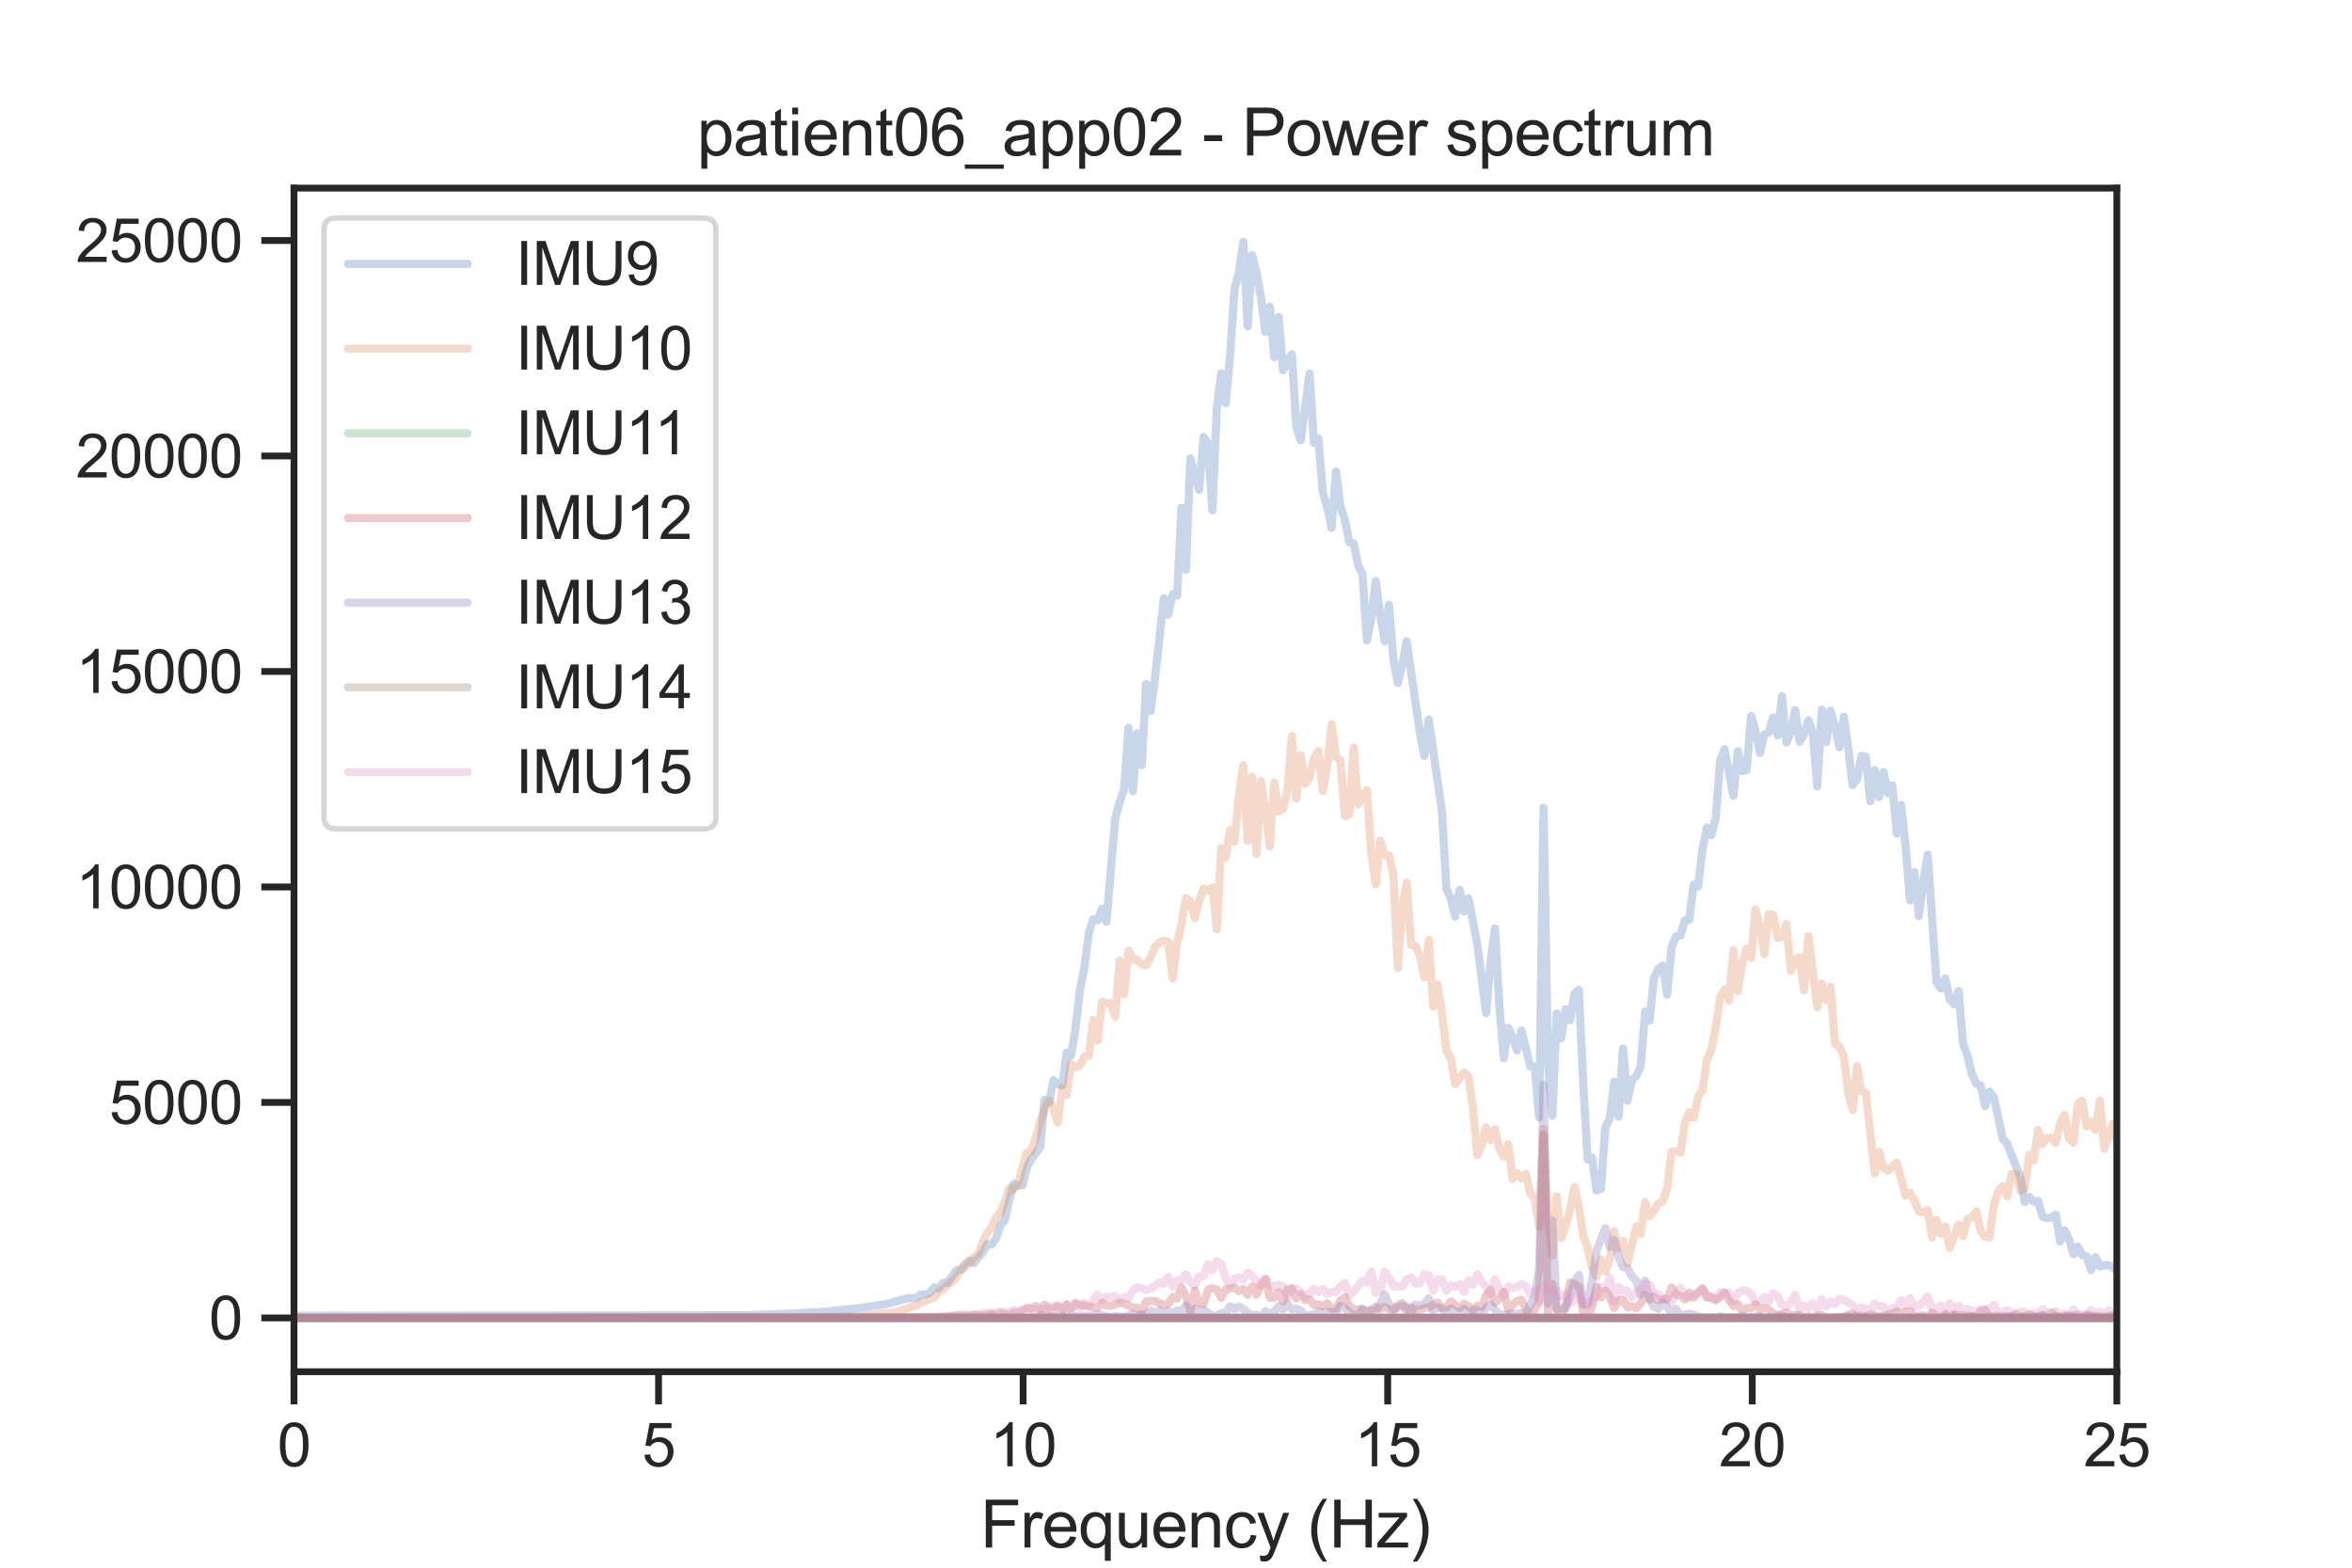 <?xml version="1.0" encoding="utf-8" standalone="no"?>
<!DOCTYPE svg PUBLIC "-//W3C//DTD SVG 1.1//EN"
  "http://www.w3.org/Graphics/SVG/1.1/DTD/svg11.dtd">
<svg xmlns:xlink="http://www.w3.org/1999/xlink" width="432pt" height="288pt" viewBox="0 0 432 288" xmlns="http://www.w3.org/2000/svg" version="1.1">
 <defs>
  <style type="text/css">*{stroke-linejoin: round; stroke-linecap: butt}</style>
 </defs>
 <g id="figure_1">
  <g id="patch_1">
   <path d="M 0 288 
L 432 288 
L 432 0 
L 0 0 
z
" style="fill: #ffffff"/>
  </g>
  <g id="axes_1">
   <g id="patch_2">
    <path d="M 54 252 
L 388.8 252 
L 388.8 34.56 
L 54 34.56 
z
" style="fill: #ffffff"/>
   </g>
   <g id="matplotlib.axis_1">
    <g id="xtick_1">
     <g id="line2d_1">
      <defs>
       <path id="m955534e65d" d="M 0 0 
L 0 6 
" style="stroke: #262626; stroke-width: 1.25"/>
      </defs>
      <g>
       <use xlink:href="#m955534e65d" x="54" y="252" style="fill: #262626; stroke: #262626; stroke-width: 1.25"/>
      </g>
     </g>
     <g id="text_1">
      <!-- 0 -->
      <g style="fill: #262626" transform="translate(50.941 269.374)scale(0.11 -0.11)">
       <defs>
        <path id="ArialMT-30" d="M 266 2259 
Q 266 3072 433 3567 
Q 600 4063 929 4331 
Q 1259 4600 1759 4600 
Q 2128 4600 2406 4451 
Q 2684 4303 2865 4023 
Q 3047 3744 3150 3342 
Q 3253 2941 3253 2259 
Q 3253 1453 3087 958 
Q 2922 463 2592 192 
Q 2263 -78 1759 -78 
Q 1097 -78 719 397 
Q 266 969 266 2259 
z
M 844 2259 
Q 844 1131 1108 757 
Q 1372 384 1759 384 
Q 2147 384 2411 759 
Q 2675 1134 2675 2259 
Q 2675 3391 2411 3762 
Q 2147 4134 1753 4134 
Q 1366 4134 1134 3806 
Q 844 3388 844 2259 
z
" transform="scale(0.016)"/>
       </defs>
       <use xlink:href="#ArialMT-30"/>
      </g>
     </g>
    </g>
    <g id="xtick_2">
     <g id="line2d_2">
      <g>
       <use xlink:href="#m955534e65d" x="120.96" y="252" style="fill: #262626; stroke: #262626; stroke-width: 1.25"/>
      </g>
     </g>
     <g id="text_2">
      <!-- 5 -->
      <g style="fill: #262626" transform="translate(117.901 269.374)scale(0.11 -0.11)">
       <defs>
        <path id="ArialMT-35" d="M 266 1200 
L 856 1250 
Q 922 819 1161 601 
Q 1400 384 1738 384 
Q 2144 384 2425 690 
Q 2706 997 2706 1503 
Q 2706 1984 2436 2262 
Q 2166 2541 1728 2541 
Q 1456 2541 1237 2417 
Q 1019 2294 894 2097 
L 366 2166 
L 809 4519 
L 3088 4519 
L 3088 3981 
L 1259 3981 
L 1013 2750 
Q 1425 3038 1878 3038 
Q 2478 3038 2890 2622 
Q 3303 2206 3303 1553 
Q 3303 931 2941 478 
Q 2500 -78 1738 -78 
Q 1113 -78 717 272 
Q 322 622 266 1200 
z
" transform="scale(0.016)"/>
       </defs>
       <use xlink:href="#ArialMT-35"/>
      </g>
     </g>
    </g>
    <g id="xtick_3">
     <g id="line2d_3">
      <g>
       <use xlink:href="#m955534e65d" x="187.92" y="252" style="fill: #262626; stroke: #262626; stroke-width: 1.25"/>
      </g>
     </g>
     <g id="text_3">
      <!-- 10 -->
      <g style="fill: #262626" transform="translate(181.803 269.374)scale(0.11 -0.11)">
       <defs>
        <path id="ArialMT-31" d="M 2384 0 
L 1822 0 
L 1822 3584 
Q 1619 3391 1289 3197 
Q 959 3003 697 2906 
L 697 3450 
Q 1169 3672 1522 3987 
Q 1875 4303 2022 4600 
L 2384 4600 
L 2384 0 
z
" transform="scale(0.016)"/>
       </defs>
       <use xlink:href="#ArialMT-31"/>
       <use xlink:href="#ArialMT-30" x="55.615"/>
      </g>
     </g>
    </g>
    <g id="xtick_4">
     <g id="line2d_4">
      <g>
       <use xlink:href="#m955534e65d" x="254.88" y="252" style="fill: #262626; stroke: #262626; stroke-width: 1.25"/>
      </g>
     </g>
     <g id="text_4">
      <!-- 15 -->
      <g style="fill: #262626" transform="translate(248.763 269.374)scale(0.11 -0.11)">
       <use xlink:href="#ArialMT-31"/>
       <use xlink:href="#ArialMT-35" x="55.615"/>
      </g>
     </g>
    </g>
    <g id="xtick_5">
     <g id="line2d_5">
      <g>
       <use xlink:href="#m955534e65d" x="321.84" y="252" style="fill: #262626; stroke: #262626; stroke-width: 1.25"/>
      </g>
     </g>
     <g id="text_5">
      <!-- 20 -->
      <g style="fill: #262626" transform="translate(315.723 269.374)scale(0.11 -0.11)">
       <defs>
        <path id="ArialMT-32" d="M 3222 541 
L 3222 0 
L 194 0 
Q 188 203 259 391 
Q 375 700 629 1000 
Q 884 1300 1366 1694 
Q 2113 2306 2375 2664 
Q 2638 3022 2638 3341 
Q 2638 3675 2398 3904 
Q 2159 4134 1775 4134 
Q 1369 4134 1125 3890 
Q 881 3647 878 3216 
L 300 3275 
Q 359 3922 746 4261 
Q 1134 4600 1788 4600 
Q 2447 4600 2831 4234 
Q 3216 3869 3216 3328 
Q 3216 3053 3103 2787 
Q 2991 2522 2730 2228 
Q 2469 1934 1863 1422 
Q 1356 997 1212 845 
Q 1069 694 975 541 
L 3222 541 
z
" transform="scale(0.016)"/>
       </defs>
       <use xlink:href="#ArialMT-32"/>
       <use xlink:href="#ArialMT-30" x="55.615"/>
      </g>
     </g>
    </g>
    <g id="xtick_6">
     <g id="line2d_6">
      <g>
       <use xlink:href="#m955534e65d" x="388.8" y="252" style="fill: #262626; stroke: #262626; stroke-width: 1.25"/>
      </g>
     </g>
     <g id="text_6">
      <!-- 25 -->
      <g style="fill: #262626" transform="translate(382.683 269.374)scale(0.11 -0.11)">
       <use xlink:href="#ArialMT-32"/>
       <use xlink:href="#ArialMT-35" x="55.615"/>
      </g>
     </g>
    </g>
    <g id="text_7">
     <!-- Frequency (Hz) -->
     <g style="fill: #262626" transform="translate(180.059 284.295)scale(0.12 -0.12)">
      <defs>
       <path id="ArialMT-46" d="M 525 0 
L 525 4581 
L 3616 4581 
L 3616 4041 
L 1131 4041 
L 1131 2622 
L 3281 2622 
L 3281 2081 
L 1131 2081 
L 1131 0 
L 525 0 
z
" transform="scale(0.016)"/>
       <path id="ArialMT-72" d="M 416 0 
L 416 3319 
L 922 3319 
L 922 2816 
Q 1116 3169 1280 3281 
Q 1444 3394 1641 3394 
Q 1925 3394 2219 3213 
L 2025 2691 
Q 1819 2813 1613 2813 
Q 1428 2813 1281 2702 
Q 1134 2591 1072 2394 
Q 978 2094 978 1738 
L 978 0 
L 416 0 
z
" transform="scale(0.016)"/>
       <path id="ArialMT-65" d="M 2694 1069 
L 3275 997 
Q 3138 488 2766 206 
Q 2394 -75 1816 -75 
Q 1088 -75 661 373 
Q 234 822 234 1631 
Q 234 2469 665 2931 
Q 1097 3394 1784 3394 
Q 2450 3394 2872 2941 
Q 3294 2488 3294 1666 
Q 3294 1616 3291 1516 
L 816 1516 
Q 847 969 1125 678 
Q 1403 388 1819 388 
Q 2128 388 2347 550 
Q 2566 713 2694 1069 
z
M 847 1978 
L 2700 1978 
Q 2663 2397 2488 2606 
Q 2219 2931 1791 2931 
Q 1403 2931 1139 2672 
Q 875 2413 847 1978 
z
" transform="scale(0.016)"/>
       <path id="ArialMT-71" d="M 2538 -1272 
L 2538 353 
Q 2406 169 2170 47 
Q 1934 -75 1669 -75 
Q 1078 -75 651 397 
Q 225 869 225 1691 
Q 225 2191 398 2587 
Q 572 2984 901 3189 
Q 1231 3394 1625 3394 
Q 2241 3394 2594 2875 
L 2594 3319 
L 3100 3319 
L 3100 -1272 
L 2538 -1272 
z
M 803 1669 
Q 803 1028 1072 708 
Q 1341 388 1716 388 
Q 2075 388 2334 692 
Q 2594 997 2594 1619 
Q 2594 2281 2320 2615 
Q 2047 2950 1678 2950 
Q 1313 2950 1058 2639 
Q 803 2328 803 1669 
z
" transform="scale(0.016)"/>
       <path id="ArialMT-75" d="M 2597 0 
L 2597 488 
Q 2209 -75 1544 -75 
Q 1250 -75 995 37 
Q 741 150 617 320 
Q 494 491 444 738 
Q 409 903 409 1263 
L 409 3319 
L 972 3319 
L 972 1478 
Q 972 1038 1006 884 
Q 1059 663 1231 536 
Q 1403 409 1656 409 
Q 1909 409 2131 539 
Q 2353 669 2445 892 
Q 2538 1116 2538 1541 
L 2538 3319 
L 3100 3319 
L 3100 0 
L 2597 0 
z
" transform="scale(0.016)"/>
       <path id="ArialMT-6e" d="M 422 0 
L 422 3319 
L 928 3319 
L 928 2847 
Q 1294 3394 1984 3394 
Q 2284 3394 2536 3286 
Q 2788 3178 2913 3003 
Q 3038 2828 3088 2588 
Q 3119 2431 3119 2041 
L 3119 0 
L 2556 0 
L 2556 2019 
Q 2556 2363 2490 2533 
Q 2425 2703 2258 2804 
Q 2091 2906 1866 2906 
Q 1506 2906 1245 2678 
Q 984 2450 984 1813 
L 984 0 
L 422 0 
z
" transform="scale(0.016)"/>
       <path id="ArialMT-63" d="M 2588 1216 
L 3141 1144 
Q 3050 572 2676 248 
Q 2303 -75 1759 -75 
Q 1078 -75 664 370 
Q 250 816 250 1647 
Q 250 2184 428 2587 
Q 606 2991 970 3192 
Q 1334 3394 1763 3394 
Q 2303 3394 2647 3120 
Q 2991 2847 3088 2344 
L 2541 2259 
Q 2463 2594 2264 2762 
Q 2066 2931 1784 2931 
Q 1359 2931 1093 2626 
Q 828 2322 828 1663 
Q 828 994 1084 691 
Q 1341 388 1753 388 
Q 2084 388 2306 591 
Q 2528 794 2588 1216 
z
" transform="scale(0.016)"/>
       <path id="ArialMT-79" d="M 397 -1278 
L 334 -750 
Q 519 -800 656 -800 
Q 844 -800 956 -737 
Q 1069 -675 1141 -563 
Q 1194 -478 1313 -144 
Q 1328 -97 1363 -6 
L 103 3319 
L 709 3319 
L 1400 1397 
Q 1534 1031 1641 628 
Q 1738 1016 1872 1384 
L 2581 3319 
L 3144 3319 
L 1881 -56 
Q 1678 -603 1566 -809 
Q 1416 -1088 1222 -1217 
Q 1028 -1347 759 -1347 
Q 597 -1347 397 -1278 
z
" transform="scale(0.016)"/>
       <path id="ArialMT-20" transform="scale(0.016)"/>
       <path id="ArialMT-28" d="M 1497 -1347 
Q 1031 -759 709 28 
Q 388 816 388 1659 
Q 388 2403 628 3084 
Q 909 3875 1497 4659 
L 1900 4659 
Q 1522 4009 1400 3731 
Q 1209 3300 1100 2831 
Q 966 2247 966 1656 
Q 966 153 1900 -1347 
L 1497 -1347 
z
" transform="scale(0.016)"/>
       <path id="ArialMT-48" d="M 513 0 
L 513 4581 
L 1119 4581 
L 1119 2700 
L 3500 2700 
L 3500 4581 
L 4106 4581 
L 4106 0 
L 3500 0 
L 3500 2159 
L 1119 2159 
L 1119 0 
L 513 0 
z
" transform="scale(0.016)"/>
       <path id="ArialMT-7a" d="M 125 0 
L 125 456 
L 2238 2881 
Q 1878 2863 1603 2863 
L 250 2863 
L 250 3319 
L 2963 3319 
L 2963 2947 
L 1166 841 
L 819 456 
Q 1197 484 1528 484 
L 3063 484 
L 3063 0 
L 125 0 
z
" transform="scale(0.016)"/>
       <path id="ArialMT-29" d="M 791 -1347 
L 388 -1347 
Q 1322 153 1322 1656 
Q 1322 2244 1188 2822 
Q 1081 3291 891 3722 
Q 769 4003 388 4659 
L 791 4659 
Q 1378 3875 1659 3084 
Q 1900 2403 1900 1659 
Q 1900 816 1576 28 
Q 1253 -759 791 -1347 
z
" transform="scale(0.016)"/>
      </defs>
      <use xlink:href="#ArialMT-46"/>
      <use xlink:href="#ArialMT-72" x="61.084"/>
      <use xlink:href="#ArialMT-65" x="94.385"/>
      <use xlink:href="#ArialMT-71" x="150"/>
      <use xlink:href="#ArialMT-75" x="205.615"/>
      <use xlink:href="#ArialMT-65" x="261.23"/>
      <use xlink:href="#ArialMT-6e" x="316.846"/>
      <use xlink:href="#ArialMT-63" x="372.461"/>
      <use xlink:href="#ArialMT-79" x="422.461"/>
      <use xlink:href="#ArialMT-20" x="472.461"/>
      <use xlink:href="#ArialMT-28" x="500.244"/>
      <use xlink:href="#ArialMT-48" x="533.545"/>
      <use xlink:href="#ArialMT-7a" x="605.762"/>
      <use xlink:href="#ArialMT-29" x="655.762"/>
     </g>
    </g>
   </g>
   <g id="matplotlib.axis_2">
    <g id="ytick_1">
     <g id="line2d_7">
      <defs>
       <path id="m3eac4e1ff3" d="M 0 0 
L -6 0 
" style="stroke: #262626; stroke-width: 1.25"/>
      </defs>
      <g>
       <use xlink:href="#m3eac4e1ff3" x="54" y="242.116" style="fill: #262626; stroke: #262626; stroke-width: 1.25"/>
      </g>
     </g>
     <g id="text_8">
      <!-- 0 -->
      <g style="fill: #262626" transform="translate(38.383 246.053)scale(0.11 -0.11)">
       <use xlink:href="#ArialMT-30"/>
      </g>
     </g>
    </g>
    <g id="ytick_2">
     <g id="line2d_8">
      <g>
       <use xlink:href="#m3eac4e1ff3" x="54" y="202.53" style="fill: #262626; stroke: #262626; stroke-width: 1.25"/>
      </g>
     </g>
     <g id="text_9">
      <!-- 5000 -->
      <g style="fill: #262626" transform="translate(20.032 206.467)scale(0.11 -0.11)">
       <use xlink:href="#ArialMT-35"/>
       <use xlink:href="#ArialMT-30" x="55.615"/>
       <use xlink:href="#ArialMT-30" x="111.23"/>
       <use xlink:href="#ArialMT-30" x="166.846"/>
      </g>
     </g>
    </g>
    <g id="ytick_3">
     <g id="line2d_9">
      <g>
       <use xlink:href="#m3eac4e1ff3" x="54" y="162.944" style="fill: #262626; stroke: #262626; stroke-width: 1.25"/>
      </g>
     </g>
     <g id="text_10">
      <!-- 10000 -->
      <g style="fill: #262626" transform="translate(13.915 166.881)scale(0.11 -0.11)">
       <use xlink:href="#ArialMT-31"/>
       <use xlink:href="#ArialMT-30" x="55.615"/>
       <use xlink:href="#ArialMT-30" x="111.23"/>
       <use xlink:href="#ArialMT-30" x="166.846"/>
       <use xlink:href="#ArialMT-30" x="222.461"/>
      </g>
     </g>
    </g>
    <g id="ytick_4">
     <g id="line2d_10">
      <g>
       <use xlink:href="#m3eac4e1ff3" x="54" y="123.358" style="fill: #262626; stroke: #262626; stroke-width: 1.25"/>
      </g>
     </g>
     <g id="text_11">
      <!-- 15000 -->
      <g style="fill: #262626" transform="translate(13.915 127.295)scale(0.11 -0.11)">
       <use xlink:href="#ArialMT-31"/>
       <use xlink:href="#ArialMT-35" x="55.615"/>
       <use xlink:href="#ArialMT-30" x="111.23"/>
       <use xlink:href="#ArialMT-30" x="166.846"/>
       <use xlink:href="#ArialMT-30" x="222.461"/>
      </g>
     </g>
    </g>
    <g id="ytick_5">
     <g id="line2d_11">
      <g>
       <use xlink:href="#m3eac4e1ff3" x="54" y="83.772" style="fill: #262626; stroke: #262626; stroke-width: 1.25"/>
      </g>
     </g>
     <g id="text_12">
      <!-- 20000 -->
      <g style="fill: #262626" transform="translate(13.915 87.708)scale(0.11 -0.11)">
       <use xlink:href="#ArialMT-32"/>
       <use xlink:href="#ArialMT-30" x="55.615"/>
       <use xlink:href="#ArialMT-30" x="111.23"/>
       <use xlink:href="#ArialMT-30" x="166.846"/>
       <use xlink:href="#ArialMT-30" x="222.461"/>
      </g>
     </g>
    </g>
    <g id="ytick_6">
     <g id="line2d_12">
      <g>
       <use xlink:href="#m3eac4e1ff3" x="54" y="44.185" style="fill: #262626; stroke: #262626; stroke-width: 1.25"/>
      </g>
     </g>
     <g id="text_13">
      <!-- 25000 -->
      <g style="fill: #262626" transform="translate(13.915 48.122)scale(0.11 -0.11)">
       <use xlink:href="#ArialMT-32"/>
       <use xlink:href="#ArialMT-35" x="55.615"/>
       <use xlink:href="#ArialMT-30" x="111.23"/>
       <use xlink:href="#ArialMT-30" x="166.846"/>
       <use xlink:href="#ArialMT-30" x="222.461"/>
      </g>
     </g>
    </g>
   </g>
   <g id="line2d_13">
    <path d="M 54 241.726 
L 135.909 241.631 
L 144.83 241.347 
L 151.318 240.973 
L 157.806 240.316 
L 161.049 239.81 
L 162.671 239.586 
L 164.293 239.15 
L 166.726 238.479 
L 168.348 238.446 
L 169.159 237.789 
L 169.97 237.816 
L 170.781 237.502 
L 171.592 236.519 
L 172.403 236.705 
L 173.214 235.691 
L 174.025 235.666 
L 175.647 233.377 
L 176.458 233.243 
L 177.269 232.209 
L 178.08 231.57 
L 178.891 232.021 
L 180.513 230.032 
L 181.324 228.569 
L 182.135 228.639 
L 182.946 227.485 
L 183.757 225.139 
L 184.568 224.145 
L 185.379 220.512 
L 186.19 217.508 
L 187.001 217.778 
L 187.812 217.756 
L 188.623 214.466 
L 189.434 212.963 
L 191.056 210.697 
L 191.867 202.038 
L 192.678 202.571 
L 193.489 198.448 
L 194.3 199.147 
L 195.111 199.394 
L 195.922 193.367 
L 196.733 193.898 
L 197.544 188.967 
L 198.355 181.813 
L 199.166 177.776 
L 199.977 171.445 
L 200.788 168.862 
L 201.599 169.063 
L 202.41 166.942 
L 203.221 169.332 
L 204.842 150.375 
L 205.653 147.353 
L 206.464 145.012 
L 207.275 133.705 
L 208.086 145.349 
L 208.897 134.716 
L 209.708 140.578 
L 210.519 125.641 
L 211.33 130.594 
L 212.141 124.628 
L 213.763 109.905 
L 214.574 112.908 
L 215.385 109.179 
L 216.196 109.46 
L 217.007 93.316 
L 217.818 104.683 
L 218.629 84.208 
L 220.251 89.988 
L 221.062 80.273 
L 221.873 81.473 
L 222.684 93.747 
L 223.495 75.002 
L 224.306 68.565 
L 225.117 74.105 
L 225.928 65.416 
L 226.739 53.182 
L 227.55 50.004 
L 228.361 44.444 
L 229.172 59.966 
L 229.983 46.871 
L 230.794 50.157 
L 231.605 54.568 
L 232.416 61.004 
L 233.227 56.363 
L 234.038 65.629 
L 234.849 58.244 
L 235.66 68.002 
L 236.471 66.374 
L 237.282 65.078 
L 238.093 78.402 
L 238.904 80.912 
L 240.526 68.632 
L 241.337 81.348 
L 242.148 80.571 
L 242.959 90.37 
L 243.77 93.23 
L 244.581 96.974 
L 245.392 86.625 
L 246.203 93.087 
L 247.013 95.498 
L 247.824 99.58 
L 248.635 99.841 
L 249.446 103.791 
L 250.257 105.482 
L 251.068 117.678 
L 251.879 113.552 
L 252.69 106.721 
L 253.501 112.897 
L 254.312 117.799 
L 255.123 111.118 
L 255.934 121.143 
L 256.745 125.478 
L 257.556 122.051 
L 258.367 117.803 
L 260.8 134.649 
L 261.611 138.905 
L 262.422 132.161 
L 264.855 149.085 
L 265.666 163.296 
L 266.477 165.122 
L 267.288 168.366 
L 268.099 163.473 
L 268.91 167.433 
L 269.721 165.063 
L 271.343 173.504 
L 272.965 186.137 
L 273.776 176.664 
L 274.587 170.575 
L 275.398 184.883 
L 276.209 194.402 
L 277.02 188.851 
L 277.831 190.506 
L 278.642 192.988 
L 279.453 189.312 
L 281.075 195.91 
L 281.886 195.926 
L 282.697 205.27 
L 283.508 148.42 
L 284.319 194.868 
L 285.13 204.985 
L 285.941 186.176 
L 286.752 190.743 
L 287.563 185.387 
L 288.374 187.414 
L 289.184 182.533 
L 289.995 181.86 
L 290.806 199.307 
L 291.617 213.022 
L 292.428 212.667 
L 293.239 218.712 
L 294.05 218.385 
L 294.861 207.127 
L 295.672 205.477 
L 296.483 198.709 
L 297.294 205.162 
L 298.105 192.634 
L 298.916 202.202 
L 299.727 198.422 
L 300.538 197.661 
L 301.349 195.929 
L 302.16 185.82 
L 302.971 187.46 
L 303.782 179.735 
L 304.593 177.958 
L 305.404 177.39 
L 306.215 182.694 
L 307.026 173.962 
L 307.837 172.018 
L 308.648 171.85 
L 309.459 169.082 
L 310.27 168.936 
L 311.081 162.541 
L 311.892 162.869 
L 312.703 155.962 
L 313.514 152.033 
L 314.325 153.412 
L 315.136 150.257 
L 315.947 139.676 
L 316.758 137.641 
L 318.38 146.193 
L 319.191 138.003 
L 320.002 141.681 
L 320.813 141.448 
L 321.624 131.535 
L 322.435 134.216 
L 323.246 138.315 
L 324.057 134.955 
L 324.868 134.529 
L 325.679 131.796 
L 326.49 135.087 
L 327.301 127.923 
L 328.112 136.435 
L 328.923 134.513 
L 329.734 130.456 
L 330.545 136.248 
L 331.356 134.901 
L 332.166 132.337 
L 332.977 134.706 
L 333.788 144.485 
L 334.599 130.366 
L 335.41 136.333 
L 336.221 130.569 
L 337.032 133.46 
L 337.843 137.265 
L 338.654 131.646 
L 339.465 137.397 
L 340.276 144.216 
L 341.087 143.158 
L 341.898 138.862 
L 342.709 139.079 
L 343.52 147.212 
L 344.331 141.48 
L 345.142 146.438 
L 345.953 141.835 
L 346.764 145.736 
L 347.575 144.309 
L 348.386 153.135 
L 349.197 147.883 
L 350.008 155.445 
L 350.819 165.41 
L 351.63 160.214 
L 352.441 168.301 
L 353.252 161.994 
L 354.063 157.011 
L 355.685 180.467 
L 356.496 181.593 
L 357.307 179.735 
L 358.118 183.646 
L 358.929 184.496 
L 359.74 182.081 
L 360.551 191.689 
L 361.362 193.912 
L 362.173 197.244 
L 362.984 199.078 
L 363.795 199.403 
L 364.606 203.208 
L 365.417 200.531 
L 366.228 201.566 
L 367.85 209.243 
L 368.661 210.133 
L 371.094 216.279 
L 371.905 220.838 
L 372.716 219.879 
L 373.527 220.733 
L 374.338 220.607 
L 375.148 223.519 
L 375.959 223.76 
L 376.77 223.706 
L 377.581 223.147 
L 378.392 228.1 
L 379.203 226.033 
L 380.014 227.603 
L 380.825 230.417 
L 381.636 229.021 
L 382.447 230.542 
L 383.258 230.835 
L 384.069 233.33 
L 384.88 230.929 
L 385.691 232.674 
L 386.502 232.449 
L 387.313 232.432 
L 388.124 232.81 
L 388.935 233.564 
L 389.746 230.99 
L 390.557 232.302 
L 391.368 232.007 
L 392.179 234.132 
L 392.99 229.281 
L 393.801 229.443 
L 394.612 230.471 
L 395.423 232.088 
L 396.234 229.239 
L 397.045 227.829 
L 397.856 225.2 
L 398.667 228.272 
L 399.478 223.762 
L 400.289 225.572 
L 401.1 222.305 
L 401.911 223.521 
L 402.722 220.027 
L 403.533 219.61 
L 404.344 218.761 
L 405.155 216.845 
L 405.966 215.435 
L 406.777 213.436 
L 407.588 210.78 
L 408.399 212.877 
L 409.21 207.751 
L 410.021 209.688 
L 410.832 209.353 
L 411.643 208.746 
L 412.454 210.267 
L 413.265 208.133 
L 414.076 208.548 
L 414.887 205.495 
L 415.698 200.975 
L 416.509 200.54 
L 417.319 201.561 
L 418.13 204.76 
L 418.941 199.299 
L 419.752 200.232 
L 420.563 200.139 
L 421.374 192.992 
L 422.185 194.69 
L 422.996 193.315 
L 423.807 191.125 
L 424.618 190.83 
L 425.429 191.375 
L 426.24 192.76 
L 427.051 189.025 
L 427.862 187.464 
L 428.673 191.886 
L 429.484 189.306 
L 430.295 183.585 
L 431.106 187.385 
L 431.917 186.3 
L 432.728 186.978 
L 433 188.409 
M 433 242.116 
L -1 242.116 
L -1 242.116 
" clip-path="url(#p8535fdfcea)" style="fill: none; stroke: #4c72b0; stroke-opacity: 0.3; stroke-width: 1.5; stroke-linecap: round"/>
   </g>
   <g id="line2d_14">
    <path d="M 54 242.11 
L 151.318 242.004 
L 157.806 241.781 
L 164.293 241.077 
L 166.726 240.362 
L 167.537 240.012 
L 168.348 239.825 
L 169.159 239.298 
L 171.592 238.357 
L 172.403 237.288 
L 173.214 236.879 
L 174.025 236.062 
L 174.836 235.446 
L 175.647 234.625 
L 176.458 233.385 
L 178.08 232.088 
L 178.891 230.945 
L 179.702 230.368 
L 180.513 228.172 
L 181.324 226.521 
L 182.135 225.479 
L 182.946 223.614 
L 183.757 222.733 
L 184.568 220.705 
L 185.379 218.267 
L 186.19 218.53 
L 187.001 217.392 
L 187.812 214.338 
L 188.623 211.772 
L 189.434 211.459 
L 190.245 208.945 
L 191.056 206.061 
L 191.867 203.769 
L 192.678 202.204 
L 193.489 203.671 
L 194.3 206.197 
L 195.111 199.86 
L 195.922 201.143 
L 196.733 195.411 
L 197.544 196.09 
L 198.355 195.753 
L 199.166 194.102 
L 199.977 193.973 
L 200.788 187.386 
L 201.599 191.182 
L 202.41 184.024 
L 203.221 184.36 
L 204.031 184.326 
L 204.842 186.794 
L 205.653 176.484 
L 206.464 182.584 
L 207.275 174.648 
L 208.086 176.252 
L 208.897 176.399 
L 209.708 177.176 
L 210.519 177.335 
L 211.33 175.851 
L 212.141 173.944 
L 212.952 173.143 
L 213.763 172.822 
L 214.574 173.034 
L 215.385 179.731 
L 216.196 173.225 
L 217.007 169.704 
L 217.818 165.001 
L 218.629 165.564 
L 219.44 168.696 
L 220.251 165.532 
L 221.062 163.295 
L 221.873 163.584 
L 222.684 163.03 
L 223.495 170.735 
L 224.306 155.822 
L 225.117 157.555 
L 225.928 152.514 
L 226.739 154.628 
L 227.55 146.251 
L 228.361 140.563 
L 229.172 154.496 
L 229.983 142.669 
L 230.794 156.877 
L 231.605 143.486 
L 232.416 148.727 
L 233.227 155.544 
L 234.038 143.801 
L 234.849 149.093 
L 235.66 148.539 
L 236.471 145.103 
L 237.282 135.21 
L 238.093 146.692 
L 238.904 138.729 
L 239.715 143.968 
L 240.526 142.821 
L 241.337 139.273 
L 242.148 137.95 
L 242.959 145.313 
L 243.77 140.938 
L 244.581 133.07 
L 245.392 139.048 
L 246.203 139.637 
L 247.013 149.985 
L 247.824 149.636 
L 248.635 137.354 
L 249.446 147.765 
L 250.257 146.268 
L 251.068 145.144 
L 251.879 157.008 
L 252.69 162.483 
L 253.501 154.426 
L 254.312 157.089 
L 255.123 157.143 
L 255.934 160.759 
L 256.745 177.825 
L 257.556 166.463 
L 258.367 162.18 
L 259.178 173.612 
L 259.989 173.826 
L 260.8 175.603 
L 261.611 179.564 
L 262.422 172.659 
L 263.233 184.881 
L 264.044 180.842 
L 264.855 186.17 
L 265.666 192.908 
L 266.477 194.462 
L 267.288 199.161 
L 268.91 197.01 
L 269.721 197.774 
L 270.532 203.375 
L 271.343 212.233 
L 272.154 210.304 
L 272.965 207.07 
L 273.776 209.461 
L 274.587 207.463 
L 275.398 211.013 
L 276.209 212.469 
L 277.02 210.201 
L 277.831 216.588 
L 278.642 215.483 
L 279.453 216.488 
L 280.264 215.682 
L 281.075 219.251 
L 281.886 220.179 
L 282.697 225.364 
L 283.508 207.367 
L 284.319 223.679 
L 285.13 230.713 
L 285.941 219.782 
L 286.752 227.426 
L 287.563 225.227 
L 288.374 222.196 
L 289.184 218.037 
L 289.995 221.714 
L 290.806 227.102 
L 291.617 229.286 
L 292.428 232.981 
L 293.239 234.561 
L 294.05 231.38 
L 294.861 233.538 
L 295.672 231.378 
L 296.483 226.15 
L 297.294 229.275 
L 298.105 227.991 
L 298.916 232.063 
L 300.538 225.33 
L 301.349 226.706 
L 302.16 220.839 
L 302.971 223.384 
L 303.782 222.486 
L 304.593 221.044 
L 305.404 220.686 
L 306.215 218.318 
L 307.026 211.572 
L 307.837 211.46 
L 308.648 211.757 
L 309.459 206.323 
L 310.27 204.323 
L 311.081 205.332 
L 311.892 201.498 
L 312.703 200.26 
L 313.514 194.643 
L 314.325 192.746 
L 315.136 188.882 
L 315.947 183.218 
L 316.758 181.733 
L 317.569 183.798 
L 318.38 174.578 
L 319.191 182.052 
L 320.002 176.997 
L 320.813 174.269 
L 321.624 175.954 
L 322.435 167.065 
L 323.246 170.048 
L 324.057 175.305 
L 324.868 167.934 
L 325.679 168.061 
L 326.49 172.242 
L 327.301 172.149 
L 328.112 169.728 
L 328.923 178.346 
L 329.734 176.371 
L 330.545 175.804 
L 331.356 181.977 
L 332.166 171.965 
L 333.788 185.043 
L 334.599 180.696 
L 335.41 183.694 
L 336.221 181.271 
L 337.032 191.7 
L 337.843 192.269 
L 338.654 194.08 
L 339.465 200.692 
L 340.276 203.942 
L 341.087 195.865 
L 341.898 200.448 
L 342.709 200.789 
L 344.331 215.561 
L 345.142 211.61 
L 345.953 214.531 
L 346.764 215.067 
L 347.575 214.258 
L 348.386 213.612 
L 350.008 219.64 
L 350.819 219.092 
L 351.63 220.539 
L 352.441 222.488 
L 353.252 222.764 
L 354.063 222.308 
L 354.874 227.326 
L 355.685 224.106 
L 356.496 226.622 
L 357.307 225.305 
L 358.118 229.211 
L 359.74 224.977 
L 360.551 227.046 
L 361.362 224.012 
L 362.173 223.649 
L 362.984 222.537 
L 363.795 226.144 
L 364.606 227.177 
L 365.417 227.326 
L 366.228 221.271 
L 367.039 218.885 
L 367.85 217.911 
L 368.661 219.747 
L 369.472 215.639 
L 370.283 215.696 
L 371.094 218.763 
L 371.905 218.313 
L 372.716 212.109 
L 373.527 213.189 
L 374.338 207.604 
L 375.148 210.204 
L 375.959 209.038 
L 376.77 208.991 
L 377.581 209.959 
L 378.392 206.419 
L 379.203 204.806 
L 380.014 209.154 
L 380.825 209.93 
L 381.636 202.843 
L 382.447 202.188 
L 383.258 206.929 
L 384.069 206.076 
L 384.88 207.581 
L 385.691 202.187 
L 386.502 211.037 
L 388.124 206.439 
L 388.935 210.269 
L 389.746 206.746 
L 390.557 209.461 
L 391.368 206.594 
L 392.179 210.478 
L 392.99 208.039 
L 393.801 210.53 
L 394.612 210.908 
L 395.423 212.195 
L 396.234 214.579 
L 397.045 215.423 
L 397.856 217.584 
L 398.667 216.811 
L 399.478 215.22 
L 401.1 223.002 
L 401.911 219.139 
L 402.722 220.958 
L 403.533 221.537 
L 404.344 224.723 
L 405.155 226.189 
L 405.966 226.353 
L 406.777 227.179 
L 407.588 228.9 
L 408.399 229.293 
L 409.21 230.463 
L 410.021 230.893 
L 410.832 235.732 
L 411.643 233.321 
L 412.454 235.25 
L 413.265 235.663 
L 414.076 238.002 
L 414.887 237.534 
L 415.698 238.875 
L 416.509 239.374 
L 417.319 239.003 
L 418.13 238.356 
L 419.752 240.657 
L 420.563 240.415 
L 421.374 240.72 
L 422.185 240.897 
L 422.996 241.409 
L 423.807 241.053 
L 424.618 241.28 
L 425.429 240.665 
L 426.24 241.569 
L 427.051 240.259 
L 428.673 241.345 
L 429.484 240.988 
L 430.295 240.489 
L 431.106 240.189 
L 431.917 240.236 
L 433 240.829 
M 433 242.116 
L -1 242.116 
L -1 242.116 
" clip-path="url(#p8535fdfcea)" style="fill: none; stroke: #dd8452; stroke-opacity: 0.3; stroke-width: 1.5; stroke-linecap: round"/>
   </g>
   <g id="line2d_15">
    <path d="M 54 242.116 
L 433 242.116 
M 433 242.116 
L -1 242.116 
L -1 242.116 
" clip-path="url(#p8535fdfcea)" style="fill: none; stroke: #55a868; stroke-opacity: 0.3; stroke-width: 1.5; stroke-linecap: round"/>
   </g>
   <g id="line2d_16">
    <path d="M 54 242.116 
L 165.915 242.029 
L 169.159 241.953 
L 170.781 241.932 
L 172.403 241.942 
L 174.025 241.864 
L 176.458 241.685 
L 177.269 241.764 
L 178.08 241.723 
L 178.891 241.455 
L 179.702 241.686 
L 181.324 241.6 
L 182.135 241.396 
L 182.946 241.593 
L 183.757 241.301 
L 185.379 241.499 
L 186.19 241.154 
L 187.001 241.137 
L 187.812 240.837 
L 188.623 240.35 
L 189.434 240.403 
L 190.245 239.902 
L 191.056 240.556 
L 191.867 239.674 
L 192.678 240.293 
L 193.489 241.058 
L 194.3 239.825 
L 195.111 240.785 
L 195.922 239.654 
L 196.733 240.497 
L 197.544 239.493 
L 198.355 239.76 
L 199.977 239.944 
L 200.788 240.231 
L 201.599 240.239 
L 202.41 239.278 
L 203.221 239.852 
L 204.031 239.933 
L 205.653 239.313 
L 206.464 239.498 
L 208.086 240.22 
L 208.897 240.255 
L 209.708 240.926 
L 210.519 239.094 
L 211.33 238.983 
L 212.141 238.998 
L 213.763 239.776 
L 214.574 239.501 
L 215.385 238.308 
L 216.196 238.552 
L 217.007 236.475 
L 217.818 238.081 
L 218.629 240.875 
L 219.44 237.086 
L 220.251 239.384 
L 221.062 239.567 
L 221.873 236.935 
L 222.684 236.625 
L 223.495 236.897 
L 224.306 238.418 
L 225.117 236.879 
L 226.739 236.511 
L 227.55 237.196 
L 228.361 236.808 
L 229.172 237.877 
L 229.983 236.368 
L 230.794 237.844 
L 231.605 235.986 
L 232.416 235.086 
L 233.227 238.399 
L 234.038 238.41 
L 234.849 237.407 
L 235.66 239.058 
L 236.471 236.916 
L 237.282 236.771 
L 238.093 238.547 
L 238.904 237.774 
L 239.715 238.825 
L 240.526 238.697 
L 241.337 239.75 
L 242.148 239.615 
L 242.959 239.95 
L 243.77 239.428 
L 244.581 240.449 
L 245.392 240.335 
L 246.203 238.912 
L 247.013 238.337 
L 247.824 239.971 
L 248.635 240.511 
L 250.257 240.606 
L 251.068 241.416 
L 251.879 240.599 
L 252.69 240.059 
L 253.501 240.467 
L 254.312 240.125 
L 255.934 240.889 
L 256.745 239.725 
L 257.556 239.388 
L 258.367 240.987 
L 259.178 240.157 
L 259.989 240.724 
L 260.8 240.61 
L 261.611 240.303 
L 262.422 240.196 
L 264.044 239.272 
L 264.855 240.259 
L 265.666 240.229 
L 266.477 239.061 
L 267.288 239.791 
L 268.099 240.296 
L 268.91 239.531 
L 269.721 239.977 
L 270.532 240.768 
L 271.343 239.838 
L 272.154 240.113 
L 272.965 237.934 
L 273.776 236.987 
L 274.587 239.318 
L 275.398 238.585 
L 276.209 237.351 
L 277.02 240.629 
L 277.831 239.713 
L 278.642 238.989 
L 279.453 238.789 
L 280.264 240.543 
L 281.075 241.935 
L 282.697 239.241 
L 283.508 208.475 
L 284.319 241.498 
L 285.13 235.864 
L 285.941 240.635 
L 286.752 242.02 
L 287.563 239.843 
L 288.374 235.62 
L 289.184 235.894 
L 289.995 236.394 
L 290.806 241.261 
L 291.617 241.815 
L 292.428 240.011 
L 293.239 236.415 
L 294.05 238.338 
L 294.861 237.11 
L 295.672 238.239 
L 296.483 240.271 
L 297.294 238.936 
L 298.105 238.718 
L 298.916 240.19 
L 299.727 239.942 
L 300.538 240.352 
L 301.349 239.41 
L 302.16 237.826 
L 302.971 238.728 
L 303.782 238.128 
L 304.593 238.884 
L 305.404 238.699 
L 306.215 238.651 
L 307.026 236.511 
L 307.837 237.757 
L 308.648 238.067 
L 309.459 238.723 
L 310.27 237.493 
L 311.081 238.377 
L 311.892 237.445 
L 312.703 236.715 
L 313.514 238.452 
L 314.325 238.191 
L 315.136 238.83 
L 315.947 238.356 
L 316.758 237.446 
L 317.569 238.812 
L 318.38 239.942 
L 319.191 239.572 
L 320.002 240.904 
L 320.813 240.282 
L 321.624 240.313 
L 322.435 239.606 
L 323.246 240.653 
L 324.057 240.259 
L 324.868 240.58 
L 325.679 241.287 
L 326.49 241.617 
L 328.112 241.116 
L 328.923 241.642 
L 330.545 241.58 
L 331.356 242.025 
L 332.166 241.814 
L 332.977 242.073 
L 333.788 241.725 
L 334.599 241.59 
L 335.41 242.085 
L 338.654 241.926 
L 339.465 241.488 
L 340.276 241.292 
L 341.087 241.863 
L 341.898 241.654 
L 342.709 241.903 
L 343.52 241.469 
L 345.142 241.89 
L 346.764 241.467 
L 347.575 241.348 
L 348.386 240.878 
L 349.197 241.317 
L 350.008 240.982 
L 350.819 240.859 
L 351.63 241.998 
L 352.441 241.706 
L 353.252 241.638 
L 354.063 241.956 
L 354.874 241.153 
L 355.685 241.702 
L 356.496 241.775 
L 357.307 241.365 
L 358.118 241.604 
L 358.929 241.46 
L 362.984 241.873 
L 363.795 240.845 
L 364.606 240.678 
L 365.417 241.983 
L 367.039 241.693 
L 367.85 241.792 
L 368.661 241.769 
L 369.472 241.953 
L 370.283 241.403 
L 371.094 241.837 
L 371.905 241.718 
L 372.716 241.431 
L 373.527 241.857 
L 374.338 241.879 
L 375.148 241.603 
L 375.959 241.89 
L 376.77 241.117 
L 377.581 241.985 
L 379.203 241.724 
L 380.014 241.912 
L 381.636 241.505 
L 382.447 242.019 
L 383.258 241.528 
L 384.069 242.058 
L 384.88 241.764 
L 385.691 241.763 
L 386.502 241.918 
L 387.313 241.707 
L 388.935 241.73 
L 389.746 242.071 
L 390.557 241.868 
L 391.368 241.953 
L 392.179 241.732 
L 393.801 241.972 
L 394.612 241.845 
L 395.423 242.113 
L 396.234 241.855 
L 397.045 242.1 
L 397.856 241.87 
L 398.667 242.082 
L 399.478 241.887 
L 400.289 241.854 
L 401.1 242.097 
L 402.722 242.03 
L 405.155 242.023 
L 405.966 242.09 
L 406.777 241.767 
L 407.588 241.64 
L 410.021 242.024 
L 414.076 241.99 
L 415.698 242.084 
L 417.319 241.809 
L 418.941 242.112 
L 419.752 241.991 
L 420.563 242.041 
L 421.374 241.764 
L 422.185 242.079 
L 422.996 241.934 
L 423.807 242.108 
L 427.862 242.086 
L 429.484 241.946 
L 431.106 242.098 
L 433 242.083 
M 433 242.116 
L -1 242.116 
L -1 242.116 
" clip-path="url(#p8535fdfcea)" style="fill: none; stroke: #c44e52; stroke-opacity: 0.3; stroke-width: 1.5; stroke-linecap: round"/>
   </g>
   <g id="line2d_17">
    <path d="M 54 242.116 
L 181.324 242.013 
L 182.135 241.856 
L 182.946 242.086 
L 185.379 242.044 
L 187.001 242.002 
L 187.812 242.086 
L 190.245 242 
L 191.056 241.668 
L 191.867 241.656 
L 193.489 242.016 
L 194.3 241.944 
L 195.922 241.606 
L 196.733 242.025 
L 197.544 241.797 
L 198.355 241.942 
L 199.977 241.652 
L 200.788 241.857 
L 201.599 241.476 
L 204.031 241.958 
L 204.842 241.768 
L 206.464 241.917 
L 208.086 241.378 
L 208.897 241.703 
L 209.708 241.405 
L 210.519 241.487 
L 211.33 240.808 
L 212.141 241.114 
L 212.952 240.746 
L 213.763 241.557 
L 214.574 240.813 
L 215.385 241.4 
L 216.196 240.743 
L 217.007 240.803 
L 217.818 239.848 
L 218.629 241.494 
L 219.44 240.425 
L 220.251 240.796 
L 221.062 240.684 
L 221.873 241.16 
L 222.684 241.812 
L 223.495 241.716 
L 224.306 241.273 
L 225.117 241.188 
L 225.928 239.946 
L 226.739 240.489 
L 227.55 240.027 
L 228.361 240.443 
L 229.172 241.191 
L 229.983 241.559 
L 230.794 241.53 
L 231.605 241.873 
L 232.416 240.896 
L 233.227 241.385 
L 234.038 240.971 
L 234.849 239.954 
L 235.66 240.549 
L 236.471 239.526 
L 237.282 240.517 
L 238.093 240.4 
L 238.904 240.75 
L 239.715 241.643 
L 240.526 241.617 
L 241.337 241.471 
L 242.148 240.965 
L 242.959 241.176 
L 243.77 241.017 
L 245.392 241.119 
L 246.203 239.89 
L 247.013 240.32 
L 247.824 241.106 
L 248.635 241.608 
L 249.446 241.821 
L 250.257 240.357 
L 251.068 240.824 
L 252.69 240.714 
L 253.501 239.589 
L 254.312 237.811 
L 255.123 239.525 
L 255.934 240.536 
L 257.556 239.891 
L 258.367 240.008 
L 259.178 241.204 
L 259.989 239.702 
L 260.8 239.868 
L 261.611 239.54 
L 262.422 238.484 
L 263.233 240.733 
L 264.044 240.16 
L 264.855 240.461 
L 265.666 241.225 
L 266.477 240.373 
L 267.288 240.973 
L 268.099 241.135 
L 268.91 240.4 
L 269.721 241.579 
L 270.532 240.672 
L 271.343 240.72 
L 272.154 241.381 
L 272.965 240.266 
L 273.776 239.673 
L 274.587 240.602 
L 275.398 241.358 
L 276.209 241.607 
L 277.02 241.431 
L 279.453 241.293 
L 280.264 241.544 
L 281.075 239.679 
L 281.886 238.249 
L 282.697 233.036 
L 283.508 199.286 
L 284.319 239.485 
L 285.13 224.23 
L 285.941 240.534 
L 286.752 240.34 
L 287.563 240.416 
L 288.374 238.195 
L 289.184 235.508 
L 289.995 234.211 
L 290.806 239.724 
L 291.617 239.302 
L 292.428 235.198 
L 293.239 229.874 
L 294.05 227.563 
L 294.861 225.625 
L 295.672 229.102 
L 296.483 227.817 
L 297.294 230.947 
L 298.105 232.778 
L 298.916 232.914 
L 299.727 234.521 
L 300.538 235.272 
L 301.349 237.824 
L 302.16 235.241 
L 302.971 238.664 
L 303.782 240.098 
L 304.593 240.429 
L 305.404 239.241 
L 306.215 240.096 
L 307.026 241.227 
L 307.837 240.437 
L 308.648 241.838 
L 309.459 241.487 
L 310.27 241.349 
L 311.081 241.511 
L 311.892 241.875 
L 313.514 242.113 
L 314.325 241.961 
L 315.136 242.107 
L 315.947 241.798 
L 316.758 241.974 
L 317.569 241.972 
L 318.38 242.114 
L 320.002 241.796 
L 320.813 242.038 
L 321.624 241.898 
L 323.246 241.858 
L 324.057 242.066 
L 325.679 242.034 
L 327.301 241.707 
L 328.112 242.016 
L 329.734 241.963 
L 330.545 242.098 
L 335.41 242.087 
L 336.221 242.114 
L 337.032 241.997 
L 338.654 242.014 
L 339.465 241.787 
L 340.276 241.92 
L 341.087 241.8 
L 341.898 242.097 
L 342.709 241.865 
L 343.52 242.014 
L 346.764 242.089 
L 351.63 242.057 
L 353.252 242.046 
L 354.874 242.078 
L 356.496 242.092 
L 357.307 241.8 
L 358.118 242.107 
L 358.929 241.617 
L 359.74 242.015 
L 361.362 242.002 
L 362.173 241.773 
L 362.984 242.087 
L 363.795 241.952 
L 364.606 242.054 
L 365.417 241.766 
L 366.228 241.997 
L 367.85 242.06 
L 369.472 241.775 
L 370.283 242.066 
L 374.338 241.842 
L 375.148 241.614 
L 375.959 242.078 
L 376.77 242.109 
L 377.581 241.667 
L 378.392 242.079 
L 379.203 241.948 
L 380.014 241.573 
L 380.825 241.944 
L 381.636 242.11 
L 383.258 241.85 
L 384.069 241.605 
L 384.88 242.071 
L 386.502 242.082 
L 387.313 242.079 
L 388.124 241.808 
L 390.557 242.04 
L 391.368 241.919 
L 392.179 241.633 
L 392.99 241.896 
L 394.612 241.992 
L 396.234 241.653 
L 397.045 242.036 
L 397.856 241.89 
L 398.667 241.984 
L 400.289 241.856 
L 401.1 241.669 
L 401.911 241.931 
L 402.722 241.308 
L 403.533 241.74 
L 405.155 242.105 
L 405.966 241.969 
L 406.777 242.058 
L 408.399 241.6 
L 409.21 242.007 
L 410.021 242.022 
L 410.832 241.71 
L 414.887 241.949 
L 415.698 241.979 
L 416.509 241.828 
L 417.319 242.063 
L 418.941 241.744 
L 421.374 242.089 
L 422.185 241.887 
L 423.807 242.113 
L 425.429 242.044 
L 426.24 242.116 
L 427.051 241.746 
L 427.862 242.116 
L 429.484 241.86 
L 431.106 241.988 
L 432.728 242.086 
L 433 242.02 
M 433 242.116 
L -1 242.116 
L -1 242.116 
" clip-path="url(#p8535fdfcea)" style="fill: none; stroke: #8172b3; stroke-opacity: 0.3; stroke-width: 1.5; stroke-linecap: round"/>
   </g>
   <g id="line2d_18">
    <path d="M 54 242.116 
L 433 242.116 
M 433 242.116 
L -1 242.116 
L -1 242.116 
" clip-path="url(#p8535fdfcea)" style="fill: none; stroke: #937860; stroke-opacity: 0.3; stroke-width: 1.5; stroke-linecap: round"/>
   </g>
   <g id="line2d_19">
    <path d="M 54 242.116 
L 168.348 242.028 
L 171.592 241.924 
L 172.403 241.935 
L 174.025 241.774 
L 177.269 241.426 
L 178.08 241.65 
L 178.891 241.632 
L 180.513 241.289 
L 181.324 241.152 
L 182.135 241.171 
L 182.946 241.302 
L 183.757 240.914 
L 184.568 241.091 
L 185.379 241.029 
L 186.19 240.636 
L 187.001 240.964 
L 188.623 240.133 
L 189.434 240.675 
L 191.867 240.625 
L 192.678 240.148 
L 193.489 239.896 
L 195.111 240.297 
L 195.922 239.614 
L 196.733 240.343 
L 197.544 239.306 
L 198.355 240.443 
L 199.166 239.363 
L 199.977 239.949 
L 201.599 237.797 
L 202.41 238.814 
L 203.221 238.191 
L 204.031 238.296 
L 204.842 238.074 
L 205.653 238.852 
L 206.464 238.323 
L 207.275 238.483 
L 208.086 237.063 
L 208.897 236.51 
L 209.708 236.625 
L 210.519 236.986 
L 211.33 236.711 
L 212.952 235.588 
L 213.763 235.846 
L 214.574 234.555 
L 215.385 236.315 
L 216.196 235.209 
L 217.007 235.156 
L 217.818 234.086 
L 218.629 235.475 
L 219.44 236.273 
L 220.251 234.406 
L 221.062 234.453 
L 221.873 232.25 
L 222.684 233.334 
L 223.495 231.669 
L 224.306 232.155 
L 225.117 234.845 
L 225.928 236.044 
L 226.739 234.887 
L 227.55 234.696 
L 228.361 235.02 
L 229.172 233.806 
L 229.983 234.403 
L 231.605 236.253 
L 232.416 234.736 
L 233.227 236.081 
L 234.038 236.41 
L 234.849 236.03 
L 235.66 236.379 
L 236.471 238.33 
L 237.282 236.574 
L 238.093 236.709 
L 238.904 237.324 
L 239.715 238.219 
L 240.526 237.608 
L 241.337 236.767 
L 242.148 237.394 
L 242.959 236.807 
L 243.77 237.696 
L 244.581 237.352 
L 245.392 237.38 
L 246.203 236.324 
L 247.013 235.704 
L 247.824 237.866 
L 248.635 237.28 
L 250.257 235.26 
L 251.068 235.587 
L 251.879 233.539 
L 252.69 237.518 
L 253.501 236.985 
L 254.312 233.613 
L 255.123 234.713 
L 255.934 236.267 
L 257.556 236.36 
L 258.367 234.965 
L 259.178 234.626 
L 259.989 235.813 
L 260.8 235.726 
L 261.611 234.061 
L 262.422 234.259 
L 263.233 237.103 
L 264.044 235.049 
L 264.855 235.043 
L 265.666 237.152 
L 266.477 236.117 
L 267.288 236.405 
L 268.099 235.935 
L 268.91 237.29 
L 269.721 235.181 
L 270.532 236.028 
L 271.343 234.043 
L 272.154 235.526 
L 272.965 236.36 
L 273.776 237.653 
L 274.587 235.025 
L 275.398 236.778 
L 276.209 238.045 
L 277.02 236.38 
L 277.831 236.63 
L 278.642 236.415 
L 279.453 235.896 
L 280.264 236.274 
L 281.075 237.785 
L 281.886 237.18 
L 282.697 239.087 
L 283.508 236.022 
L 284.319 237.266 
L 285.13 237.009 
L 285.941 237.1 
L 286.752 238.121 
L 287.563 237.672 
L 288.374 239.458 
L 289.184 238.899 
L 289.995 237.603 
L 290.806 239.384 
L 291.617 239.939 
L 292.428 238.684 
L 293.239 238.117 
L 294.05 236.491 
L 294.861 236.665 
L 295.672 234.722 
L 296.483 239.13 
L 297.294 236.404 
L 298.105 237.047 
L 298.916 237.116 
L 299.727 238.303 
L 300.538 237.478 
L 301.349 236.962 
L 302.16 235.819 
L 302.971 235.993 
L 303.782 237.555 
L 304.593 237.779 
L 305.404 238.575 
L 306.215 238.558 
L 307.026 239.186 
L 307.837 237.572 
L 308.648 236.619 
L 309.459 238.014 
L 310.27 238.418 
L 311.081 237.777 
L 311.892 237.599 
L 312.703 236.67 
L 313.514 237.838 
L 314.325 238.458 
L 315.136 238.837 
L 315.947 237.402 
L 316.758 237.647 
L 317.569 237.474 
L 318.38 239.057 
L 319.191 237.506 
L 320.002 237.104 
L 320.813 237.117 
L 321.624 237.668 
L 322.435 239.213 
L 323.246 239.124 
L 324.057 238.258 
L 324.868 239.096 
L 325.679 237.561 
L 326.49 238.049 
L 327.301 239.738 
L 328.112 239.991 
L 328.923 239.293 
L 329.734 237.89 
L 330.545 240.588 
L 331.356 239.9 
L 332.166 240.344 
L 332.977 239.414 
L 333.788 240.637 
L 334.599 238.683 
L 335.41 239.971 
L 336.221 239.102 
L 337.032 239.567 
L 337.843 238.645 
L 338.654 238.776 
L 339.465 239.337 
L 340.276 239.673 
L 341.087 240.828 
L 341.898 240.178 
L 342.709 240.388 
L 343.52 241.094 
L 344.331 239.471 
L 345.142 239.972 
L 345.953 240.051 
L 346.764 240.95 
L 347.575 240.319 
L 348.386 240.273 
L 349.197 238.858 
L 350.008 239.942 
L 350.819 238.472 
L 351.63 240.134 
L 352.441 239.901 
L 353.252 239.141 
L 354.063 238.19 
L 354.874 240.596 
L 355.685 240.494 
L 356.496 239.798 
L 357.307 240.543 
L 358.118 239.402 
L 358.929 240.429 
L 359.74 239.871 
L 360.551 240.641 
L 361.362 240.512 
L 362.984 241.006 
L 363.795 240.577 
L 364.606 240.467 
L 365.417 240.503 
L 366.228 239.695 
L 367.039 241.353 
L 368.661 240.703 
L 370.283 241.417 
L 371.094 240.982 
L 371.905 241.028 
L 372.716 241.574 
L 373.527 241.231 
L 374.338 241.315 
L 375.148 240.5 
L 376.77 241.692 
L 377.581 240.88 
L 378.392 241.329 
L 379.203 241.324 
L 380.014 241.784 
L 380.825 240.524 
L 381.636 241.672 
L 383.258 241.408 
L 384.069 240.707 
L 384.88 241.073 
L 385.691 241.059 
L 386.502 241.432 
L 387.313 240.71 
L 388.124 241.624 
L 388.935 240.532 
L 389.746 241.34 
L 390.557 240.712 
L 391.368 241.188 
L 392.179 241.317 
L 392.99 240.872 
L 393.801 241.693 
L 394.612 241.24 
L 395.423 240.957 
L 397.045 241.692 
L 397.856 241.209 
L 398.667 241.575 
L 399.478 241.086 
L 400.289 241.473 
L 401.911 241.041 
L 402.722 241.378 
L 403.533 241.322 
L 405.155 240.591 
L 405.966 240.36 
L 406.777 241.269 
L 407.588 241.1 
L 408.399 241.57 
L 410.021 241.73 
L 410.832 241.378 
L 412.454 241.761 
L 414.076 241.882 
L 414.887 241.434 
L 415.698 241.236 
L 416.509 241.408 
L 417.319 241.77 
L 418.13 241.447 
L 418.941 241.526 
L 419.752 241.965 
L 420.563 241.839 
L 421.374 241.889 
L 424.618 241.606 
L 425.429 241.907 
L 426.24 241.2 
L 427.051 241.416 
L 427.862 241.977 
L 428.673 241.513 
L 429.484 241.541 
L 430.295 241.297 
L 431.106 241.419 
L 431.917 241.215 
L 432.728 241.763 
L 433 241.651 
M 433 242.116 
L -1 242.116 
L -1 242.116 
" clip-path="url(#p8535fdfcea)" style="fill: none; stroke: #da8bc3; stroke-opacity: 0.3; stroke-width: 1.5; stroke-linecap: round"/>
   </g>
   <g id="patch_3">
    <path d="M 54 252 
L 54 34.56 
" style="fill: none; stroke: #262626; stroke-width: 1.25; stroke-linejoin: miter; stroke-linecap: square"/>
   </g>
   <g id="patch_4">
    <path d="M 388.8 252 
L 388.8 34.56 
" style="fill: none; stroke: #262626; stroke-width: 1.25; stroke-linejoin: miter; stroke-linecap: square"/>
   </g>
   <g id="patch_5">
    <path d="M 54 252 
L 388.8 252 
" style="fill: none; stroke: #262626; stroke-width: 1.25; stroke-linejoin: miter; stroke-linecap: square"/>
   </g>
   <g id="patch_6">
    <path d="M 54 34.56 
L 388.8 34.56 
" style="fill: none; stroke: #262626; stroke-width: 1.25; stroke-linejoin: miter; stroke-linecap: square"/>
   </g>
   <g id="text_14">
    <!-- patient06_app02 - Power spectrum -->
    <g style="fill: #262626" transform="translate(128.018 28.56)scale(0.12 -0.12)">
     <defs>
      <path id="ArialMT-70" d="M 422 -1272 
L 422 3319 
L 934 3319 
L 934 2888 
Q 1116 3141 1344 3267 
Q 1572 3394 1897 3394 
Q 2322 3394 2647 3175 
Q 2972 2956 3137 2557 
Q 3303 2159 3303 1684 
Q 3303 1175 3120 767 
Q 2938 359 2589 142 
Q 2241 -75 1856 -75 
Q 1575 -75 1351 44 
Q 1128 163 984 344 
L 984 -1272 
L 422 -1272 
z
M 931 1641 
Q 931 1000 1190 694 
Q 1450 388 1819 388 
Q 2194 388 2461 705 
Q 2728 1022 2728 1688 
Q 2728 2322 2467 2637 
Q 2206 2953 1844 2953 
Q 1484 2953 1207 2617 
Q 931 2281 931 1641 
z
" transform="scale(0.016)"/>
      <path id="ArialMT-61" d="M 2588 409 
Q 2275 144 1986 34 
Q 1697 -75 1366 -75 
Q 819 -75 525 192 
Q 231 459 231 875 
Q 231 1119 342 1320 
Q 453 1522 633 1644 
Q 813 1766 1038 1828 
Q 1203 1872 1538 1913 
Q 2219 1994 2541 2106 
Q 2544 2222 2544 2253 
Q 2544 2597 2384 2738 
Q 2169 2928 1744 2928 
Q 1347 2928 1158 2789 
Q 969 2650 878 2297 
L 328 2372 
Q 403 2725 575 2942 
Q 747 3159 1072 3276 
Q 1397 3394 1825 3394 
Q 2250 3394 2515 3294 
Q 2781 3194 2906 3042 
Q 3031 2891 3081 2659 
Q 3109 2516 3109 2141 
L 3109 1391 
Q 3109 606 3145 398 
Q 3181 191 3288 0 
L 2700 0 
Q 2613 175 2588 409 
z
M 2541 1666 
Q 2234 1541 1622 1453 
Q 1275 1403 1131 1340 
Q 988 1278 909 1158 
Q 831 1038 831 891 
Q 831 666 1001 516 
Q 1172 366 1500 366 
Q 1825 366 2078 508 
Q 2331 650 2450 897 
Q 2541 1088 2541 1459 
L 2541 1666 
z
" transform="scale(0.016)"/>
      <path id="ArialMT-74" d="M 1650 503 
L 1731 6 
Q 1494 -44 1306 -44 
Q 1000 -44 831 53 
Q 663 150 594 308 
Q 525 466 525 972 
L 525 2881 
L 113 2881 
L 113 3319 
L 525 3319 
L 525 4141 
L 1084 4478 
L 1084 3319 
L 1650 3319 
L 1650 2881 
L 1084 2881 
L 1084 941 
Q 1084 700 1114 631 
Q 1144 563 1211 522 
Q 1278 481 1403 481 
Q 1497 481 1650 503 
z
" transform="scale(0.016)"/>
      <path id="ArialMT-69" d="M 425 3934 
L 425 4581 
L 988 4581 
L 988 3934 
L 425 3934 
z
M 425 0 
L 425 3319 
L 988 3319 
L 988 0 
L 425 0 
z
" transform="scale(0.016)"/>
      <path id="ArialMT-36" d="M 3184 3459 
L 2625 3416 
Q 2550 3747 2413 3897 
Q 2184 4138 1850 4138 
Q 1581 4138 1378 3988 
Q 1113 3794 959 3422 
Q 806 3050 800 2363 
Q 1003 2672 1297 2822 
Q 1591 2972 1913 2972 
Q 2475 2972 2870 2558 
Q 3266 2144 3266 1488 
Q 3266 1056 3080 686 
Q 2894 316 2569 119 
Q 2244 -78 1831 -78 
Q 1128 -78 684 439 
Q 241 956 241 2144 
Q 241 3472 731 4075 
Q 1159 4600 1884 4600 
Q 2425 4600 2770 4297 
Q 3116 3994 3184 3459 
z
M 888 1484 
Q 888 1194 1011 928 
Q 1134 663 1356 523 
Q 1578 384 1822 384 
Q 2178 384 2434 671 
Q 2691 959 2691 1453 
Q 2691 1928 2437 2201 
Q 2184 2475 1800 2475 
Q 1419 2475 1153 2201 
Q 888 1928 888 1484 
z
" transform="scale(0.016)"/>
      <path id="ArialMT-5f" d="M -97 -1272 
L -97 -866 
L 3631 -866 
L 3631 -1272 
L -97 -1272 
z
" transform="scale(0.016)"/>
      <path id="ArialMT-2d" d="M 203 1375 
L 203 1941 
L 1931 1941 
L 1931 1375 
L 203 1375 
z
" transform="scale(0.016)"/>
      <path id="ArialMT-50" d="M 494 0 
L 494 4581 
L 2222 4581 
Q 2678 4581 2919 4538 
Q 3256 4481 3484 4323 
Q 3713 4166 3852 3881 
Q 3991 3597 3991 3256 
Q 3991 2672 3619 2267 
Q 3247 1863 2275 1863 
L 1100 1863 
L 1100 0 
L 494 0 
z
M 1100 2403 
L 2284 2403 
Q 2872 2403 3119 2622 
Q 3366 2841 3366 3238 
Q 3366 3525 3220 3729 
Q 3075 3934 2838 4000 
Q 2684 4041 2272 4041 
L 1100 4041 
L 1100 2403 
z
" transform="scale(0.016)"/>
      <path id="ArialMT-6f" d="M 213 1659 
Q 213 2581 725 3025 
Q 1153 3394 1769 3394 
Q 2453 3394 2887 2945 
Q 3322 2497 3322 1706 
Q 3322 1066 3130 698 
Q 2938 331 2570 128 
Q 2203 -75 1769 -75 
Q 1072 -75 642 372 
Q 213 819 213 1659 
z
M 791 1659 
Q 791 1022 1069 705 
Q 1347 388 1769 388 
Q 2188 388 2466 706 
Q 2744 1025 2744 1678 
Q 2744 2294 2464 2611 
Q 2184 2928 1769 2928 
Q 1347 2928 1069 2612 
Q 791 2297 791 1659 
z
" transform="scale(0.016)"/>
      <path id="ArialMT-77" d="M 1034 0 
L 19 3319 
L 600 3319 
L 1128 1403 
L 1325 691 
Q 1338 744 1497 1375 
L 2025 3319 
L 2603 3319 
L 3100 1394 
L 3266 759 
L 3456 1400 
L 4025 3319 
L 4572 3319 
L 3534 0 
L 2950 0 
L 2422 1988 
L 2294 2553 
L 1622 0 
L 1034 0 
z
" transform="scale(0.016)"/>
      <path id="ArialMT-73" d="M 197 991 
L 753 1078 
Q 800 744 1014 566 
Q 1228 388 1613 388 
Q 2000 388 2187 545 
Q 2375 703 2375 916 
Q 2375 1106 2209 1216 
Q 2094 1291 1634 1406 
Q 1016 1563 777 1677 
Q 538 1791 414 1992 
Q 291 2194 291 2438 
Q 291 2659 392 2848 
Q 494 3038 669 3163 
Q 800 3259 1026 3326 
Q 1253 3394 1513 3394 
Q 1903 3394 2198 3281 
Q 2494 3169 2634 2976 
Q 2775 2784 2828 2463 
L 2278 2388 
Q 2241 2644 2061 2787 
Q 1881 2931 1553 2931 
Q 1166 2931 1000 2803 
Q 834 2675 834 2503 
Q 834 2394 903 2306 
Q 972 2216 1119 2156 
Q 1203 2125 1616 2013 
Q 2213 1853 2448 1751 
Q 2684 1650 2818 1456 
Q 2953 1263 2953 975 
Q 2953 694 2789 445 
Q 2625 197 2315 61 
Q 2006 -75 1616 -75 
Q 969 -75 630 194 
Q 291 463 197 991 
z
" transform="scale(0.016)"/>
      <path id="ArialMT-6d" d="M 422 0 
L 422 3319 
L 925 3319 
L 925 2853 
Q 1081 3097 1340 3245 
Q 1600 3394 1931 3394 
Q 2300 3394 2536 3241 
Q 2772 3088 2869 2813 
Q 3263 3394 3894 3394 
Q 4388 3394 4653 3120 
Q 4919 2847 4919 2278 
L 4919 0 
L 4359 0 
L 4359 2091 
Q 4359 2428 4304 2576 
Q 4250 2725 4106 2815 
Q 3963 2906 3769 2906 
Q 3419 2906 3187 2673 
Q 2956 2441 2956 1928 
L 2956 0 
L 2394 0 
L 2394 2156 
Q 2394 2531 2256 2718 
Q 2119 2906 1806 2906 
Q 1569 2906 1367 2781 
Q 1166 2656 1075 2415 
Q 984 2175 984 1722 
L 984 0 
L 422 0 
z
" transform="scale(0.016)"/>
     </defs>
     <use xlink:href="#ArialMT-70"/>
     <use xlink:href="#ArialMT-61" x="55.615"/>
     <use xlink:href="#ArialMT-74" x="111.23"/>
     <use xlink:href="#ArialMT-69" x="139.014"/>
     <use xlink:href="#ArialMT-65" x="161.23"/>
     <use xlink:href="#ArialMT-6e" x="216.846"/>
     <use xlink:href="#ArialMT-74" x="272.461"/>
     <use xlink:href="#ArialMT-30" x="300.244"/>
     <use xlink:href="#ArialMT-36" x="355.859"/>
     <use xlink:href="#ArialMT-5f" x="411.475"/>
     <use xlink:href="#ArialMT-61" x="467.09"/>
     <use xlink:href="#ArialMT-70" x="522.705"/>
     <use xlink:href="#ArialMT-70" x="578.32"/>
     <use xlink:href="#ArialMT-30" x="633.936"/>
     <use xlink:href="#ArialMT-32" x="689.551"/>
     <use xlink:href="#ArialMT-20" x="745.166"/>
     <use xlink:href="#ArialMT-2d" x="772.949"/>
     <use xlink:href="#ArialMT-20" x="806.25"/>
     <use xlink:href="#ArialMT-50" x="834.033"/>
     <use xlink:href="#ArialMT-6f" x="900.732"/>
     <use xlink:href="#ArialMT-77" x="956.348"/>
     <use xlink:href="#ArialMT-65" x="1028.564"/>
     <use xlink:href="#ArialMT-72" x="1084.18"/>
     <use xlink:href="#ArialMT-20" x="1117.48"/>
     <use xlink:href="#ArialMT-73" x="1145.264"/>
     <use xlink:href="#ArialMT-70" x="1195.264"/>
     <use xlink:href="#ArialMT-65" x="1250.879"/>
     <use xlink:href="#ArialMT-63" x="1306.494"/>
     <use xlink:href="#ArialMT-74" x="1356.494"/>
     <use xlink:href="#ArialMT-72" x="1384.277"/>
     <use xlink:href="#ArialMT-75" x="1417.578"/>
     <use xlink:href="#ArialMT-6d" x="1473.193"/>
    </g>
   </g>
   <g id="legend_1">
    <g id="patch_7">
     <path d="M 61.7 152.279 
L 129.297 152.279 
Q 131.497 152.279 131.497 150.079 
L 131.497 42.26 
Q 131.497 40.06 129.297 40.06 
L 61.7 40.06 
Q 59.5 40.06 59.5 42.26 
L 59.5 150.079 
Q 59.5 152.279 61.7 152.279 
z
" style="fill: #ffffff; opacity: 0.8; stroke: #cccccc; stroke-linejoin: miter"/>
    </g>
    <g id="line2d_20">
     <path d="M 63.9 48.484 
L 74.9 48.484 
L 85.9 48.484 
" style="fill: none; stroke: #4c72b0; stroke-opacity: 0.3; stroke-width: 1.5; stroke-linecap: round"/>
    </g>
    <g id="text_15">
     <!-- IMU9 -->
     <g style="fill: #262626" transform="translate(94.7 52.334)scale(0.11 -0.11)">
      <defs>
       <path id="ArialMT-49" d="M 597 0 
L 597 4581 
L 1203 4581 
L 1203 0 
L 597 0 
z
" transform="scale(0.016)"/>
       <path id="ArialMT-4d" d="M 475 0 
L 475 4581 
L 1388 4581 
L 2472 1338 
Q 2622 884 2691 659 
Q 2769 909 2934 1394 
L 4031 4581 
L 4847 4581 
L 4847 0 
L 4263 0 
L 4263 3834 
L 2931 0 
L 2384 0 
L 1059 3900 
L 1059 0 
L 475 0 
z
" transform="scale(0.016)"/>
       <path id="ArialMT-55" d="M 3500 4581 
L 4106 4581 
L 4106 1934 
Q 4106 1244 3950 837 
Q 3794 431 3386 176 
Q 2978 -78 2316 -78 
Q 1672 -78 1262 144 
Q 853 366 678 786 
Q 503 1206 503 1934 
L 503 4581 
L 1109 4581 
L 1109 1938 
Q 1109 1341 1220 1058 
Q 1331 775 1601 622 
Q 1872 469 2263 469 
Q 2931 469 3215 772 
Q 3500 1075 3500 1938 
L 3500 4581 
z
" transform="scale(0.016)"/>
       <path id="ArialMT-39" d="M 350 1059 
L 891 1109 
Q 959 728 1153 556 
Q 1347 384 1650 384 
Q 1909 384 2104 503 
Q 2300 622 2425 820 
Q 2550 1019 2634 1356 
Q 2719 1694 2719 2044 
Q 2719 2081 2716 2156 
Q 2547 1888 2255 1720 
Q 1963 1553 1622 1553 
Q 1053 1553 659 1965 
Q 266 2378 266 3053 
Q 266 3750 677 4175 
Q 1088 4600 1706 4600 
Q 2153 4600 2523 4359 
Q 2894 4119 3086 3673 
Q 3278 3228 3278 2384 
Q 3278 1506 3087 986 
Q 2897 466 2520 194 
Q 2144 -78 1638 -78 
Q 1100 -78 759 220 
Q 419 519 350 1059 
z
M 2653 3081 
Q 2653 3566 2395 3850 
Q 2138 4134 1775 4134 
Q 1400 4134 1122 3828 
Q 844 3522 844 3034 
Q 844 2597 1108 2323 
Q 1372 2050 1759 2050 
Q 2150 2050 2401 2323 
Q 2653 2597 2653 3081 
z
" transform="scale(0.016)"/>
      </defs>
      <use xlink:href="#ArialMT-49"/>
      <use xlink:href="#ArialMT-4d" x="27.783"/>
      <use xlink:href="#ArialMT-55" x="111.084"/>
      <use xlink:href="#ArialMT-39" x="183.301"/>
     </g>
    </g>
    <g id="line2d_21">
     <path d="M 63.9 64.043 
L 74.9 64.043 
L 85.9 64.043 
" style="fill: none; stroke: #dd8452; stroke-opacity: 0.3; stroke-width: 1.5; stroke-linecap: round"/>
    </g>
    <g id="text_16">
     <!-- IMU10 -->
     <g style="fill: #262626" transform="translate(94.7 67.893)scale(0.11 -0.11)">
      <use xlink:href="#ArialMT-49"/>
      <use xlink:href="#ArialMT-4d" x="27.783"/>
      <use xlink:href="#ArialMT-55" x="111.084"/>
      <use xlink:href="#ArialMT-31" x="183.301"/>
      <use xlink:href="#ArialMT-30" x="238.916"/>
     </g>
    </g>
    <g id="line2d_22">
     <path d="M 63.9 79.603 
L 74.9 79.603 
L 85.9 79.603 
" style="fill: none; stroke: #55a868; stroke-opacity: 0.3; stroke-width: 1.5; stroke-linecap: round"/>
    </g>
    <g id="text_17">
     <!-- IMU11 -->
     <g style="fill: #262626" transform="translate(94.7 83.453)scale(0.11 -0.11)">
      <use xlink:href="#ArialMT-49"/>
      <use xlink:href="#ArialMT-4d" x="27.783"/>
      <use xlink:href="#ArialMT-55" x="111.084"/>
      <use xlink:href="#ArialMT-31" x="183.301"/>
      <use xlink:href="#ArialMT-31" x="231.541"/>
     </g>
    </g>
    <g id="line2d_23">
     <path d="M 63.9 95.163 
L 74.9 95.163 
L 85.9 95.163 
" style="fill: none; stroke: #c44e52; stroke-opacity: 0.3; stroke-width: 1.5; stroke-linecap: round"/>
    </g>
    <g id="text_18">
     <!-- IMU12 -->
     <g style="fill: #262626" transform="translate(94.7 99.013)scale(0.11 -0.11)">
      <use xlink:href="#ArialMT-49"/>
      <use xlink:href="#ArialMT-4d" x="27.783"/>
      <use xlink:href="#ArialMT-55" x="111.084"/>
      <use xlink:href="#ArialMT-31" x="183.301"/>
      <use xlink:href="#ArialMT-32" x="238.916"/>
     </g>
    </g>
    <g id="line2d_24">
     <path d="M 63.9 110.723 
L 74.9 110.723 
L 85.9 110.723 
" style="fill: none; stroke: #8172b3; stroke-opacity: 0.3; stroke-width: 1.5; stroke-linecap: round"/>
    </g>
    <g id="text_19">
     <!-- IMU13 -->
     <g style="fill: #262626" transform="translate(94.7 114.573)scale(0.11 -0.11)">
      <defs>
       <path id="ArialMT-33" d="M 269 1209 
L 831 1284 
Q 928 806 1161 595 
Q 1394 384 1728 384 
Q 2125 384 2398 659 
Q 2672 934 2672 1341 
Q 2672 1728 2419 1979 
Q 2166 2231 1775 2231 
Q 1616 2231 1378 2169 
L 1441 2663 
Q 1497 2656 1531 2656 
Q 1891 2656 2178 2843 
Q 2466 3031 2466 3422 
Q 2466 3731 2256 3934 
Q 2047 4138 1716 4138 
Q 1388 4138 1169 3931 
Q 950 3725 888 3313 
L 325 3413 
Q 428 3978 793 4289 
Q 1159 4600 1703 4600 
Q 2078 4600 2393 4439 
Q 2709 4278 2876 4000 
Q 3044 3722 3044 3409 
Q 3044 3113 2884 2869 
Q 2725 2625 2413 2481 
Q 2819 2388 3044 2092 
Q 3269 1797 3269 1353 
Q 3269 753 2831 336 
Q 2394 -81 1725 -81 
Q 1122 -81 723 278 
Q 325 638 269 1209 
z
" transform="scale(0.016)"/>
      </defs>
      <use xlink:href="#ArialMT-49"/>
      <use xlink:href="#ArialMT-4d" x="27.783"/>
      <use xlink:href="#ArialMT-55" x="111.084"/>
      <use xlink:href="#ArialMT-31" x="183.301"/>
      <use xlink:href="#ArialMT-33" x="238.916"/>
     </g>
    </g>
    <g id="line2d_25">
     <path d="M 63.9 126.283 
L 74.9 126.283 
L 85.9 126.283 
" style="fill: none; stroke: #937860; stroke-opacity: 0.3; stroke-width: 1.5; stroke-linecap: round"/>
    </g>
    <g id="text_20">
     <!-- IMU14 -->
     <g style="fill: #262626" transform="translate(94.7 130.133)scale(0.11 -0.11)">
      <defs>
       <path id="ArialMT-34" d="M 2069 0 
L 2069 1097 
L 81 1097 
L 81 1613 
L 2172 4581 
L 2631 4581 
L 2631 1613 
L 3250 1613 
L 3250 1097 
L 2631 1097 
L 2631 0 
L 2069 0 
z
M 2069 1613 
L 2069 3678 
L 634 1613 
L 2069 1613 
z
" transform="scale(0.016)"/>
      </defs>
      <use xlink:href="#ArialMT-49"/>
      <use xlink:href="#ArialMT-4d" x="27.783"/>
      <use xlink:href="#ArialMT-55" x="111.084"/>
      <use xlink:href="#ArialMT-31" x="183.301"/>
      <use xlink:href="#ArialMT-34" x="238.916"/>
     </g>
    </g>
    <g id="line2d_26">
     <path d="M 63.9 141.843 
L 74.9 141.843 
L 85.9 141.843 
" style="fill: none; stroke: #da8bc3; stroke-opacity: 0.3; stroke-width: 1.5; stroke-linecap: round"/>
    </g>
    <g id="text_21">
     <!-- IMU15 -->
     <g style="fill: #262626" transform="translate(94.7 145.693)scale(0.11 -0.11)">
      <use xlink:href="#ArialMT-49"/>
      <use xlink:href="#ArialMT-4d" x="27.783"/>
      <use xlink:href="#ArialMT-55" x="111.084"/>
      <use xlink:href="#ArialMT-31" x="183.301"/>
      <use xlink:href="#ArialMT-35" x="238.916"/>
     </g>
    </g>
   </g>
  </g>
 </g>
 <defs>
  <clipPath id="p8535fdfcea">
   <rect x="54" y="34.56" width="334.8" height="217.44"/>
  </clipPath>
 </defs>
</svg>
